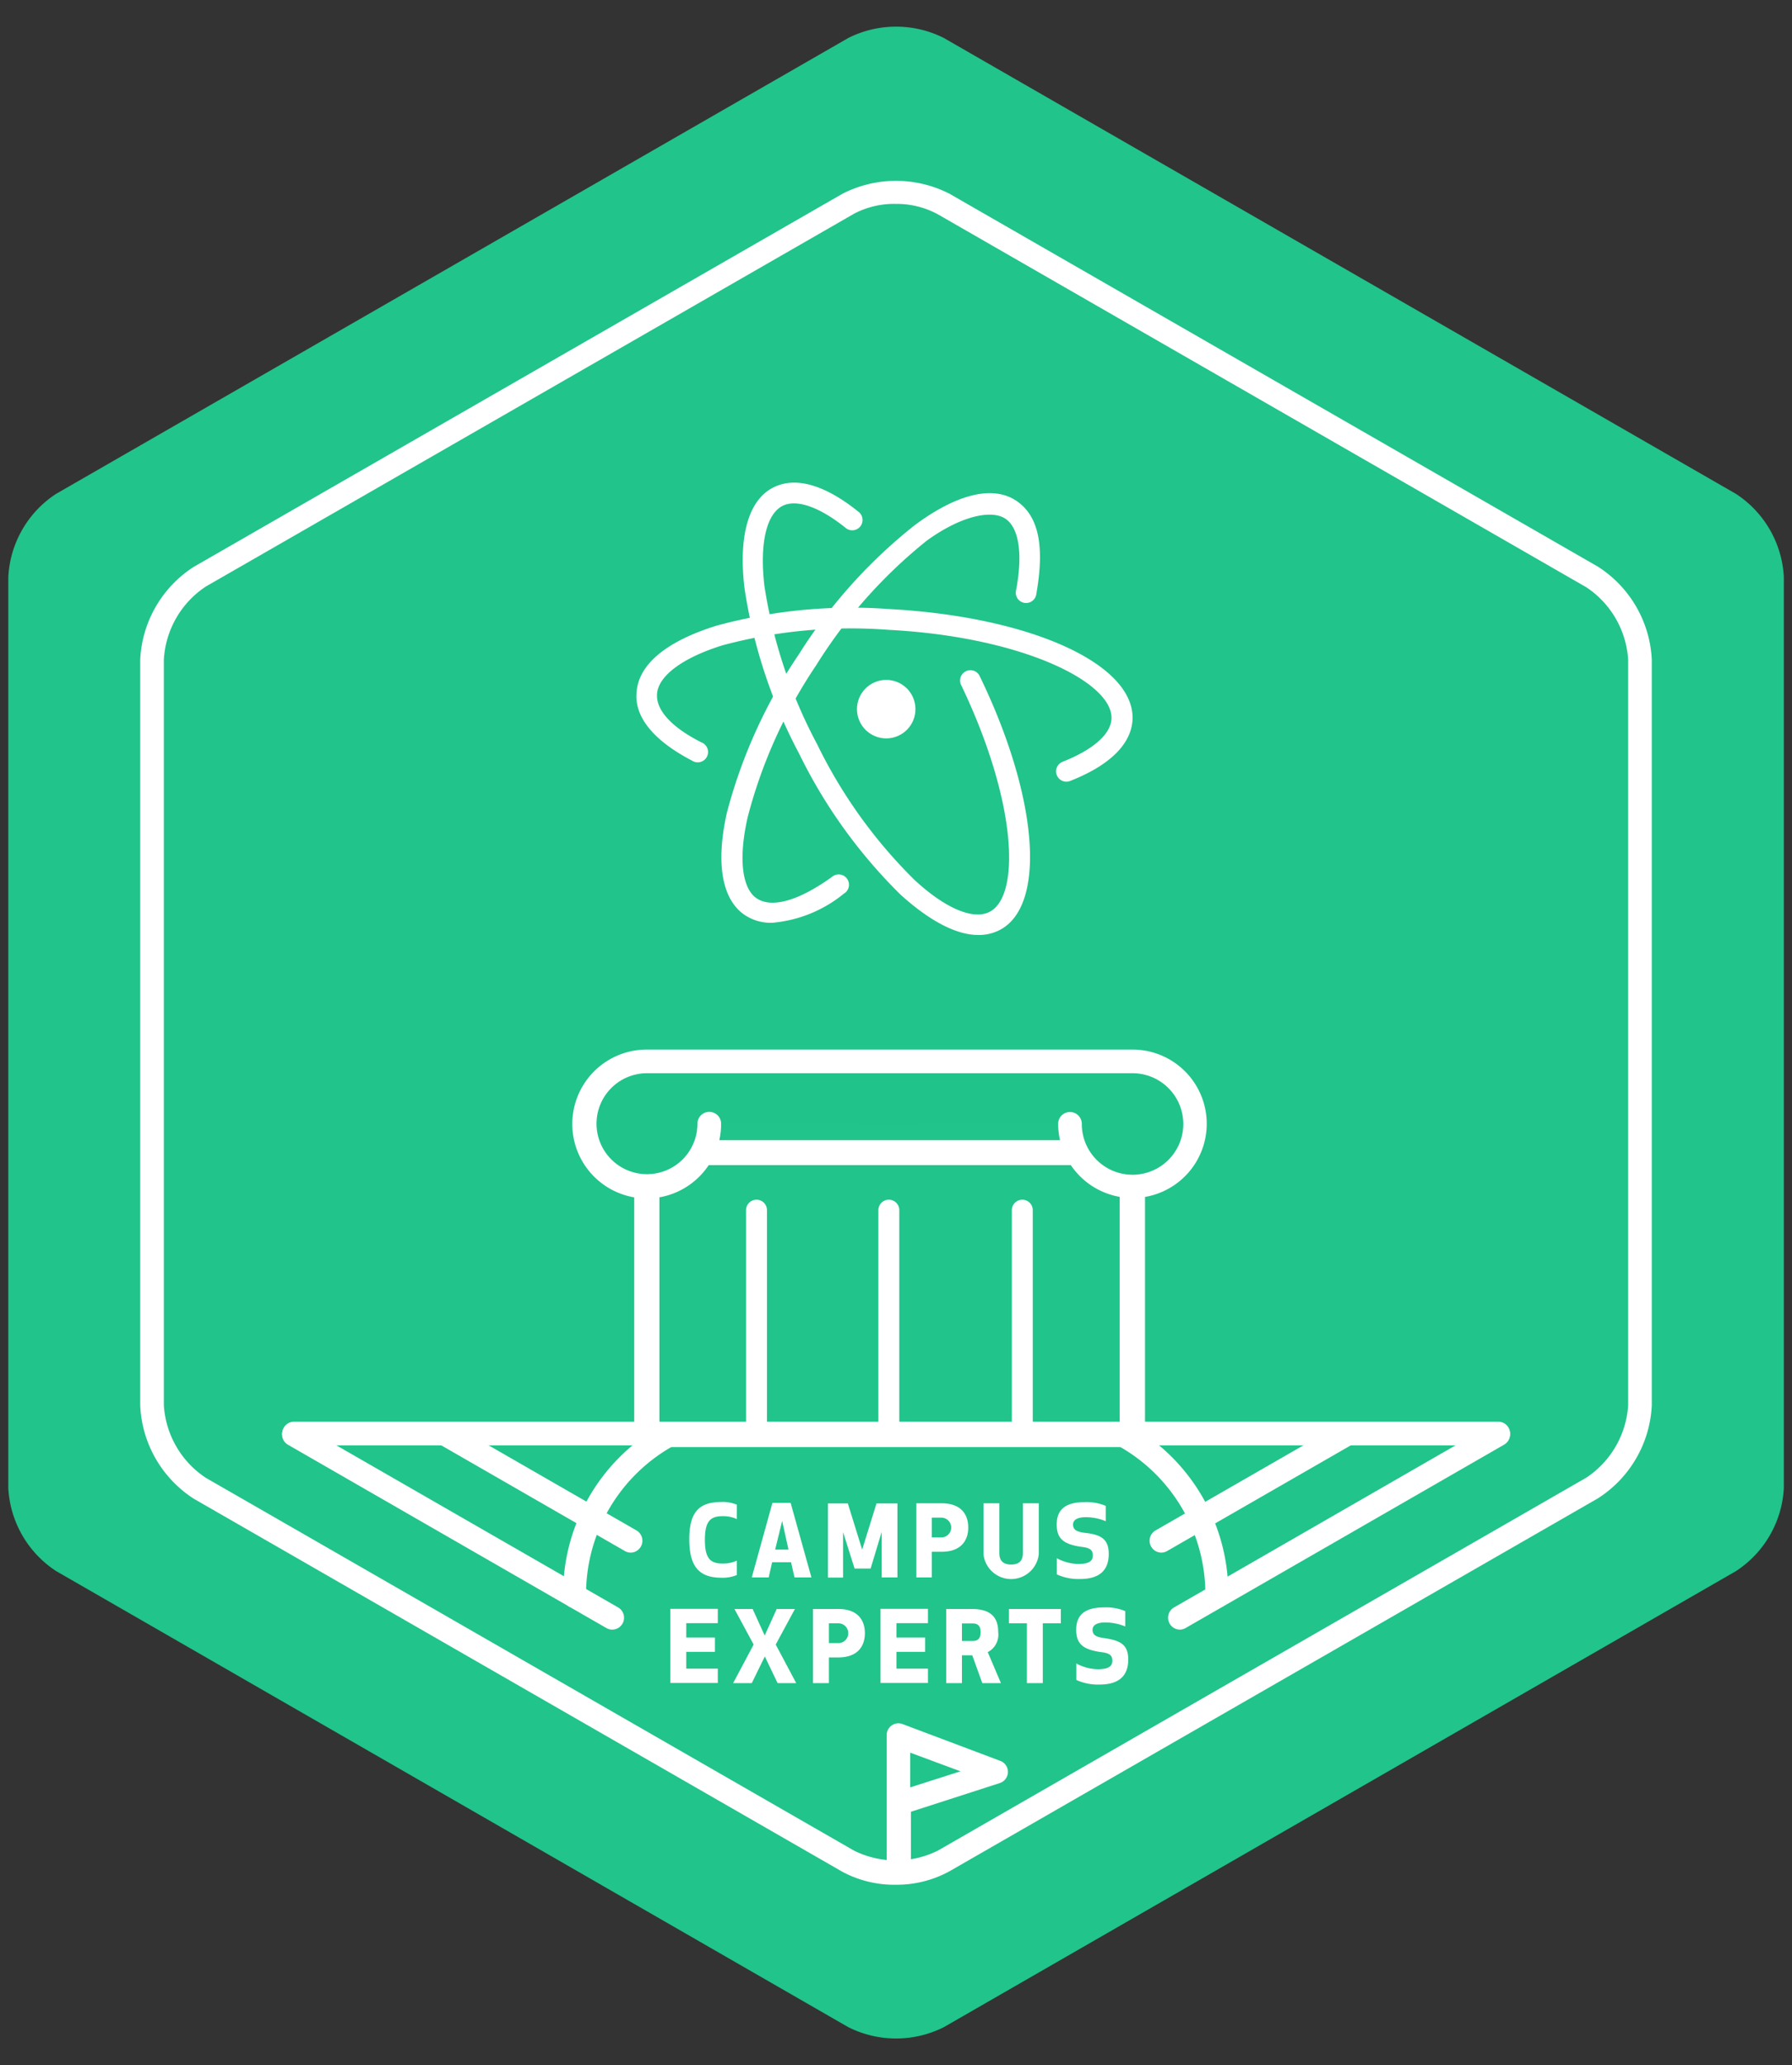 <svg id="Layer_1" data-name="Layer 1" xmlns="http://www.w3.org/2000/svg" viewBox="0 0 125 144"><rect x="0" y="0" width="125" height="144" fill="#333333" stroke="none"/><defs><style>.cls-1{fill:#21c48b;}.cls-2{fill:#fff;}.cls-3{fill:#20c48b;}</style></defs><title>Artboard 11 copy</title><path class="cls-1" d="M121.09,109.56a7.38,7.38,0,0,0,3.34-5.77V40.21a7.38,7.38,0,0,0-3.34-5.77L65.84,2.65a7.42,7.42,0,0,0-6.67,0L3.91,34.44A7.38,7.38,0,0,0,.58,40.21v63.58a7.38,7.38,0,0,0,3.34,5.77l55.25,31.8a7.42,7.42,0,0,0,6.67,0Z"/><path class="cls-2" d="M62.5,131.43a7.65,7.65,0,0,1-3.75-.91l-45.22-26A8.16,8.16,0,0,1,9.78,98V46a8.15,8.15,0,0,1,3.75-6.48l45.22-26a8.19,8.19,0,0,1,7.5,0l45.22,26A8.16,8.16,0,0,1,115.22,46V98a8.16,8.16,0,0,1-3.75,6.48h0l-45.22,26A7.66,7.66,0,0,1,62.5,131.43Zm0-117.21a6,6,0,0,0-2.92.68l-45.22,26A6.55,6.55,0,0,0,11.43,46V98a6.55,6.55,0,0,0,2.92,5.05l45.22,26a6.59,6.59,0,0,0,5.85,0l45.22-26A6.55,6.55,0,0,0,113.57,98V46a6.55,6.55,0,0,0-2.92-5.05l-45.22-26A6,6,0,0,0,62.5,14.22Zm48.56,89.57h0Z"/><path class="cls-2" d="M104.51,100.79h-84a.82.82,0,0,1,0-1.65h84a.82.82,0,0,1,0,1.65Z"/><path class="cls-2" d="M79,100.91H45.11a.87.87,0,0,1-.87-.87V80.38a.87.87,0,0,1,.87-.87H79a.87.87,0,0,1,.87.87V100A.87.87,0,0,1,79,100.91ZM46,99.16h32.1V81.25H46Z"/><path class="cls-2" d="M52.77,100.37a.73.73,0,0,1-.73-.73V84.39a.73.73,0,1,1,1.46,0V99.64A.73.73,0,0,1,52.77,100.37Z"/><path class="cls-2" d="M62,100.37a.73.73,0,0,1-.73-.73V84.39a.73.73,0,0,1,1.46,0V99.64A.73.73,0,0,1,62,100.37Z"/><path class="cls-2" d="M71.31,100.37a.73.73,0,0,1-.73-.73V84.39a.73.73,0,0,1,1.46,0V99.64A.73.73,0,0,1,71.31,100.37Z"/><path class="cls-3" d="M74.6,78.37A4.36,4.36,0,1,0,79,74H45.11a4.35,4.35,0,1,0,4.36,4.35"/><path class="cls-2" d="M79,83.54a5.19,5.19,0,0,1-5.19-5.17.82.82,0,0,1,1.65,0A3.54,3.54,0,1,0,79,74.84H45.11a3.52,3.52,0,1,0,3.54,3.52.82.82,0,0,1,1.65,0,5.19,5.19,0,1,1-5.19-5.17H79a5.17,5.17,0,1,1,0,10.35Z"/><path class="cls-2" d="M82.29,113.64a.83.83,0,0,1-.41-1.54l22.22-12.79a.82.82,0,0,1,.82,1.43L82.7,113.53A.82.82,0,0,1,82.29,113.64Z"/><path class="cls-2" d="M81,108.27a.83.83,0,0,1-.41-1.54l12.88-7.41a.82.82,0,0,1,.82,1.43l-12.88,7.41A.82.82,0,0,1,81,108.27Z"/><path class="cls-2" d="M84.9,112.14h0a.82.82,0,0,1-.82-.83,11.85,11.85,0,0,0-6.21-10.56.82.82,0,1,1,.81-1.44,13.46,13.46,0,0,1,7,12A.82.82,0,0,1,84.9,112.14Z"/><path class="cls-2" d="M42.71,113.64a.82.82,0,0,1-.41-.11L20.09,100.75a.82.82,0,0,1,.82-1.43L43.13,112.1a.83.83,0,0,1-.41,1.54Z"/><path class="cls-2" d="M44,108.27a.82.82,0,0,1-.41-.11l-12.88-7.41a.82.82,0,0,1,.82-1.43l12.88,7.41a.83.83,0,0,1-.41,1.54Z"/><path class="cls-2" d="M40.1,112.14a.82.82,0,0,1-.82-.82,13.46,13.46,0,0,1,7-12,.82.82,0,1,1,.81,1.44,11.85,11.85,0,0,0-6.21,10.56.82.82,0,0,1-.82.83Z"/><path class="cls-2" d="M50.32,104.74a2.52,2.52,0,0,1,1.08.19v1a2.31,2.31,0,0,0-1-.2c-.84,0-1.23.34-1.23,1.65s.39,1.65,1.23,1.65a2.31,2.31,0,0,0,1-.2v1a2.52,2.52,0,0,1-1.08.19c-1.52,0-2.24-.74-2.24-2.68S48.8,104.74,50.32,104.74Z"/><path class="cls-2" d="M52.44,110l1.44-5.2h1.27L56.6,110H55.42l-.24-1.06H53.86L53.62,110Zm1.63-1.94H55l-.44-2Z"/><path class="cls-2" d="M60.73,109.38H59.61l-.8-2.54,0,3.17H57.75v-5.17h1.39l1,3.22,1-3.22H62.6V110H61.5l0-3.17Z"/><path class="cls-2" d="M65,110H63.92v-5.17h1.76c1.39,0,1.86.81,1.86,1.69s-.48,1.69-1.86,1.69H65Zm0-2.79h.66a.69.69,0,0,0,0-1.38H65Z"/><path class="cls-2" d="M68.6,108.37v-3.54h1.11v3.48c0,.67.44.79.82.79s.82-.12.82-.79v-3.48h1.11v3.54a1.94,1.94,0,0,1-3.86,0Z"/><path class="cls-2" d="M77.34,108.36c0,1.28-.81,1.75-2,1.75a3.63,3.63,0,0,1-1.62-.32v-1.13a3.23,3.23,0,0,0,1.51.4c.78,0,1-.24,1-.59s-.17-.52-.7-.59c-1.32-.17-1.82-.56-1.82-1.57s.57-1.56,1.95-1.56a3.42,3.42,0,0,1,1.47.26v1.07a3.63,3.63,0,0,0-1.39-.28c-.57,0-.89.18-.89.51s.2.49.74.57C76.71,107,77.34,107.25,77.34,108.36Z"/><path class="cls-2" d="M49.87,115.19h-2v1.17h2.2v1H46.76v-5.17h3.31v1h-2.2v1h2Z"/><path class="cls-2" d="M53.35,115.51l-.91,1.86h-1.3l1.43-2.69-1.34-2.48H52.5l.84,1.85.84-1.85h1.27l-1.34,2.48,1.43,2.69h-1.3Z"/><path class="cls-2" d="M57.82,117.37H56.71v-5.17h1.76c1.39,0,1.86.81,1.86,1.69s-.48,1.69-1.86,1.69h-.65Zm0-2.79h.66a.69.69,0,0,0,0-1.38h-.66Z"/><path class="cls-2" d="M64.53,115.19h-2v1.17h2.2v1H61.42v-5.17h3.31v1h-2.2v1h2Z"/><path class="cls-2" d="M67.1,117.37H66v-5.17h1.77c1.4,0,1.86.63,1.86,1.62a1.37,1.37,0,0,1-.73,1.39l.92,2.16h-1.3l-.7-1.94H67.1Zm0-2.94h.75c.49,0,.55-.33.55-.61s-.06-.61-.55-.61H67.1Z"/><path class="cls-2" d="M72.74,113.2v4.17H71.63V113.2H70.38v-1H74v1Z"/><path class="cls-2" d="M78.7,115.72c0,1.28-.81,1.75-2,1.75a3.63,3.63,0,0,1-1.62-.32V116a3.23,3.23,0,0,0,1.51.4c.78,0,1-.24,1-.59s-.17-.52-.7-.59c-1.32-.17-1.82-.56-1.82-1.57s.57-1.56,1.95-1.56a3.42,3.42,0,0,1,1.47.26v1.07a3.63,3.63,0,0,0-1.39-.28c-.57,0-.89.18-.89.51s.2.49.74.57C78.07,114.38,78.7,114.62,78.7,115.72Z"/><path class="cls-2" d="M62.67,131.35a.82.82,0,0,1-.82-.82V121a.82.82,0,0,1,1.12-.77l6.77,2.55a.82.82,0,0,1,0,1.56l-6.2,2v4.15A.82.82,0,0,1,62.67,131.35Zm.82-9.13v2.42L67,123.52Z"/><circle class="cls-2" cx="61.82" cy="49.45" r="2.04" transform="translate(-9.05 14.17) rotate(-12.19)"/><path class="cls-2" d="M68.23,65.2c-1.54,0-3.41-1-5.41-2.81a35.92,35.92,0,0,1-7.08-9.84A35.91,35.91,0,0,1,51.93,41c-.43-3.64.29-6.13,2-7,1.54-.79,3.59-.21,5.93,1.67a.72.72,0,1,1-.9,1.12c-1.81-1.45-3.41-2-4.38-1.51-1.13.58-1.6,2.66-1.26,5.57A34.47,34.47,0,0,0,57,51.9a34.47,34.47,0,0,0,6.77,9.44c2.15,2,4.11,2.83,5.25,2.25,2.2-1.12,1.9-7.77-2-15.87a.72.72,0,0,1,1.29-.63c4.11,8.44,4.72,16.08,1.41,17.77A3.16,3.16,0,0,1,68.23,65.2Z"/><path class="cls-2" d="M74.36,54.51a.72.72,0,0,1-.26-1.38c2.15-.85,3.37-1.92,3.43-3,.13-2.55-6.23-5.73-15.57-6.21A34.51,34.51,0,0,0,50.4,45c-2.8.87-4.51,2.15-4.57,3.42-.06,1.1,1,2.29,3.1,3.35a.72.72,0,1,1-.66,1.27c-2.62-1.36-4-3-3.87-4.7.1-2,2.08-3.62,5.58-4.71A35.91,35.91,0,0,1,62,42.47C71.88,43,79.16,46.3,79,50.18c-.09,1.71-1.59,3.19-4.33,4.27A.72.72,0,0,1,74.36,54.51Z"/><path class="cls-2" d="M53.86,64.35A3.28,3.28,0,0,1,52,63.84c-1.64-1.06-2.1-3.62-1.29-7.19a35.91,35.91,0,0,1,5-11,35.91,35.91,0,0,1,8.06-9c2.93-2.19,5.45-2.82,7.09-1.75s2,3.26,1.43,6.51a.72.72,0,1,1-1.41-.27c.48-2.56.19-4.4-.8-5S67,36,64.65,37.7a34.47,34.47,0,0,0-7.71,8.68A34.47,34.47,0,0,0,52.15,57c-.65,2.86-.4,5,.67,5.67s2.93.12,5.2-1.51a.72.72,0,1,1,.84,1.16A9.12,9.12,0,0,1,53.86,64.35Z"/></svg>